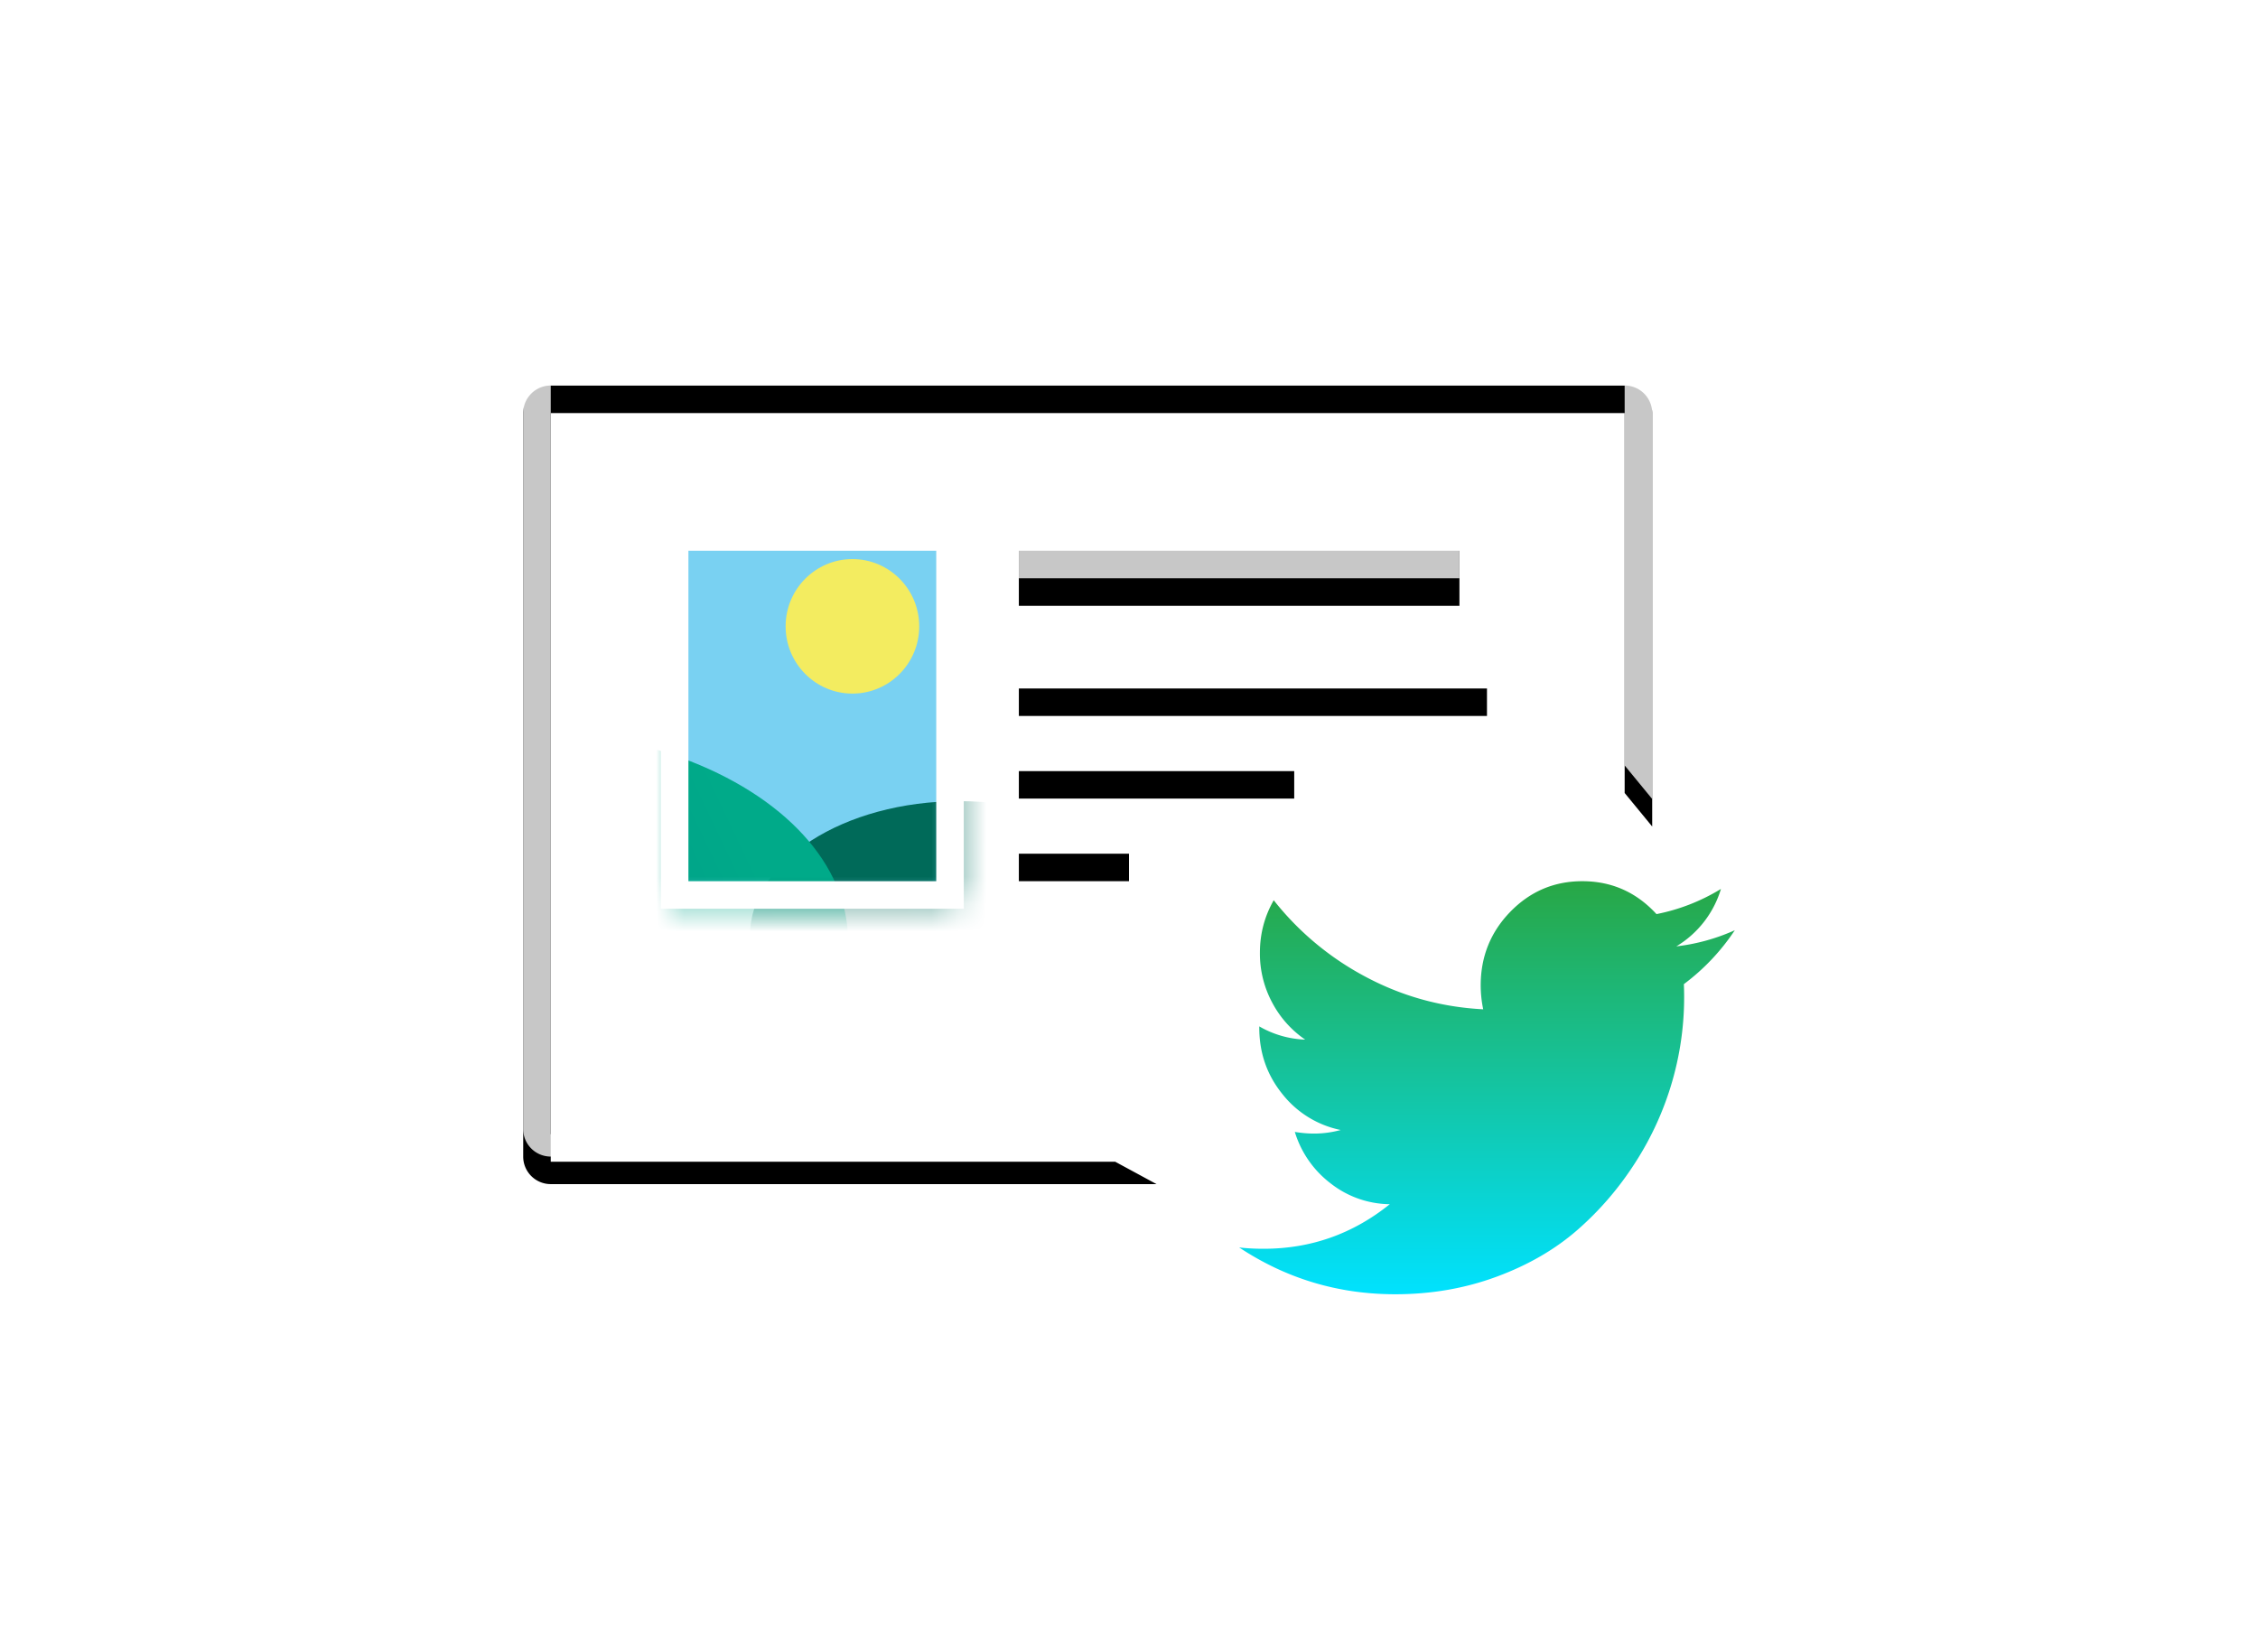 <svg xmlns="http://www.w3.org/2000/svg" xmlns:xlink="http://www.w3.org/1999/xlink" width="82" height="60" viewBox="0 0 82 60">
  <defs>
    <path id="path-1" d="M0 1v27a1 1 0 0 0 1 1h40V1a1 1 0 0 0-1-1H1a1 1 0 0 0-1 1zm1 27.188V1h39v13.797l1 1.217V29H23l-1.5-.812H1z"/>
    <filter id="filter-2" width="102.4%" height="106.9%" x="-1.2%" y="-1.7%" filterUnits="objectBoundingBox">
      <feOffset dy="1" in="SourceAlpha" result="shadowOffsetOuter1"/>
      <feComposite in="shadowOffsetOuter1" in2="SourceAlpha" operator="out" result="shadowOffsetOuter1"/>
      <feColorMatrix in="shadowOffsetOuter1" values="0 0 0 0 1   0 0 0 0 1   0 0 0 0 1  0 0 0 0.292 0"/>
    </filter>
    <path id="path-3" d="M17 11v1h-4v-1h4zm6-3v1H13V8h10zm7-3v1H13V5h17z"/>
    <filter id="filter-4" width="105.9%" height="128.6%" x="-2.9%" y="-7.1%" filterUnits="objectBoundingBox">
      <feOffset dy="1" in="SourceAlpha" result="shadowOffsetOuter1"/>
      <feComposite in="shadowOffsetOuter1" in2="SourceAlpha" operator="out" result="shadowOffsetOuter1"/>
      <feColorMatrix in="shadowOffsetOuter1" values="0 0 0 0 1   0 0 0 0 1   0 0 0 0 1  0 0 0 0.1 0"/>
    </filter>
    <rect id="path-5" width="16" height="2" x="13" y="0"/>
    <filter id="filter-6" width="106.2%" height="200%" x="-3.1%" y="-25%" filterUnits="objectBoundingBox">
      <feOffset dy="1" in="SourceAlpha" result="shadowOffsetOuter1"/>
      <feComposite in="shadowOffsetOuter1" in2="SourceAlpha" operator="out" result="shadowOffsetOuter1"/>
      <feColorMatrix in="shadowOffsetOuter1" values="0 0 0 0 1   0 0 0 0 1   0 0 0 0 1  0 0 0 0.292 0"/>
    </filter>
    <rect id="path-7" width="10.353" height="13.349" x="0" y="0"/>
    <linearGradient id="linearGradient-9" x1="72.875%" x2="40.332%" y1="46.142%" y2="32.596%">
      <stop offset="0%" stop-color="#008374"/>
      <stop offset="100%" stop-color="#006A59"/>
    </linearGradient>
    <linearGradient id="linearGradient-10" x1="88.517%" x2="50%" y1="38.363%" y2="50%">
      <stop offset="0%" stop-color="#00AA89"/>
      <stop offset="100%" stop-color="#009989"/>
    </linearGradient>
    <linearGradient id="linearGradient-11" x1="50%" x2="50%" y1="0%" y2="100%">
      <stop offset="0%" stop-color="#28A745"/>
      <stop offset="100%" stop-color="#00E2FF"/>
    </linearGradient>
    <path id="path-12" d="M44 20.781a7.843 7.843 0 0 1-1.85 1.957 11.013 11.013 0 0 1-.423 3.533 11.124 11.124 0 0 1-1.319 2.913c-.59.93-1.293 1.752-2.107 2.466-.815.715-1.797 1.286-2.947 1.711-1.15.426-2.38.639-3.689.639-2.063 0-3.952-.566-5.665-1.7.266.032.563.048.89.048 1.714 0 3.24-.54 4.58-1.618a3.539 3.539 0 0 1-2.146-.755 3.701 3.701 0 0 1-1.302-1.87c.25.04.483.06.696.06.328 0 .651-.044.971-.13a3.614 3.614 0 0 1-2.119-1.306c-.56-.692-.839-1.495-.839-2.409v-.047a3.59 3.59 0 0 0 1.667.48 3.747 3.747 0 0 1-1.199-1.347 3.764 3.764 0 0 1-.445-1.804c0-.688.167-1.325.502-1.91a10.515 10.515 0 0 0 3.364 2.794c1.321.7 2.735 1.088 4.243 1.166a4.31 4.31 0 0 1-.091-.867c0-1.047.36-1.94 1.079-2.678.72-.738 1.59-1.107 2.61-1.107 1.066 0 1.964.398 2.695 1.195a7.123 7.123 0 0 0 2.341-.914 3.66 3.66 0 0 1-1.621 2.086A7.204 7.204 0 0 0 44 20.781z"/>
  </defs>
  <g fill="none" fill-rule="evenodd" class="snippets_thumbs">
    <g class="s_twitter_scroll">
      <rect width="82" height="60" class="bg"/>
      <g class="group" transform="translate(19 13)">
        <g class="shape">
          <use fill="#000" filter="url(#filter-2)" xlink:href="#path-1"/>
          <use fill="#FFF" fill-opacity=".78" xlink:href="#path-1"/>
        </g>
        <g class="group_2" transform="translate(5 6)">
          <g class="combined_shape">
            <use fill="#000" filter="url(#filter-4)" xlink:href="#path-3"/>
            <use fill="#FFF" fill-opacity=".348" xlink:href="#path-3"/>
          </g>
          <g class="rectangle">
            <use fill="#000" filter="url(#filter-6)" xlink:href="#path-5"/>
            <use fill="#FFF" fill-opacity=".78" xlink:href="#path-5"/>
          </g>
          <g class="image_1_border">
            <rect width="11" height="14" fill="#FFF" class="rectangle"/>
            <g class="oval___oval_mask" transform="translate(.324 .326)">
              <mask id="mask-8" fill="#fff">
                <use xlink:href="#path-7"/>
              </mask>
              <use fill="#79D1F2" class="mask" xlink:href="#path-7"/>
              <ellipse cx="6.632" cy="3.419" fill="#F3EC60" class="oval" mask="url(#mask-8)" rx="2.426" ry="2.442"/>
              <ellipse cx="10.515" cy="14.651" fill="url(#linearGradient-9)" class="oval" mask="url(#mask-8)" rx="7.603" ry="4.884"/>
              <ellipse cx="-5.662" cy="14.814" fill="url(#linearGradient-10)" class="oval" mask="url(#mask-8)" rx="12.132" ry="7.651"/>
            </g>
            <path fill="#FFF" d="M11 0v14H0V0h11zm-1 1H1v12h9V1z" class="rectangle_2"/>
          </g>
        </g>
        <mask id="mask-13" fill="#fff">
          <use xlink:href="#path-12"/>
        </mask>
        <use fill="url(#linearGradient-11)" class="twitter" xlink:href="#path-12"/>
      </g>
    </g>
  </g>
</svg>
